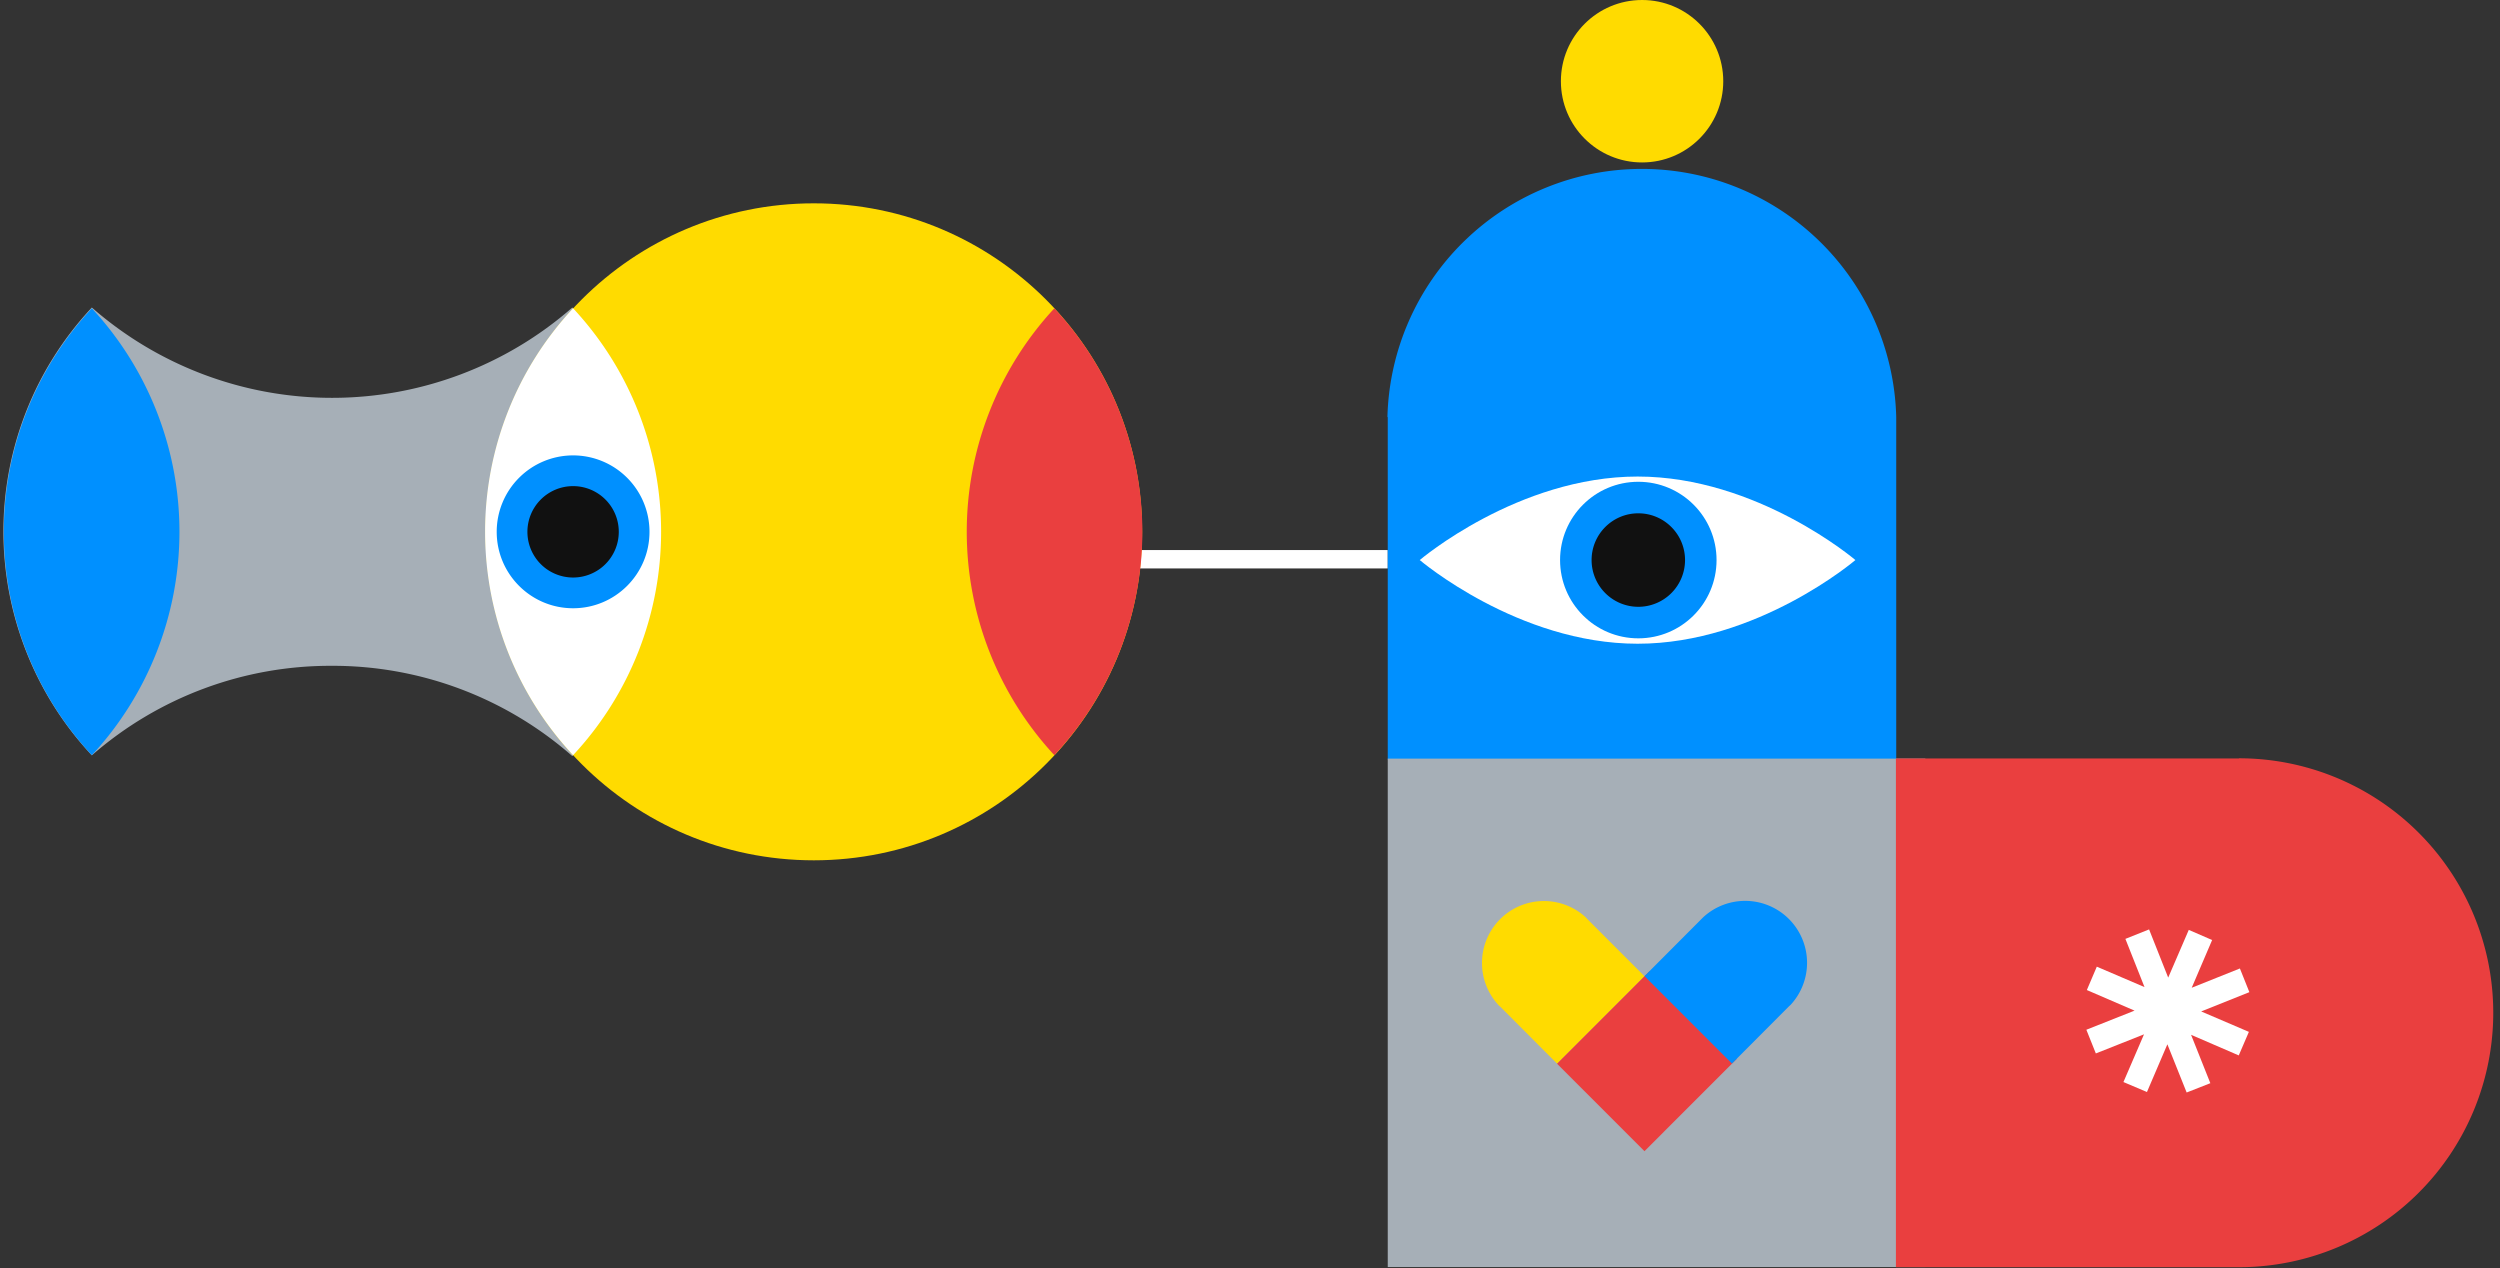 <svg fill="none" height="138" width="272" xmlns="http://www.w3.org/2000/svg"><rect width="100%" height="100%" fill="#333333" stroke="none"/><path d="M100.429 60.846h50.557" stroke="#fff" stroke-miterlimit="10" stroke-width="2"/><path d="M36.147 72.44a39.476 39.476 0 0 1 26.122 9.826 35.648 35.648 0 0 0 0-48.807 39.679 39.679 0 0 1-52.277 0 35.648 35.648 0 0 0 0 48.722 39.442 39.442 0 0 1 26.155-9.74z" fill="#a6afb7"/><path d="M88.542 93.602c19.729 0 35.722-16.001 35.722-35.74 0-19.738-15.993-35.74-35.722-35.74-19.728 0-35.721 16.002-35.721 35.74 0 19.739 15.993 35.74 35.721 35.74z" fill="#ffdb00"/><path d="M114.714 33.544a35.769 35.769 0 0 0 0 48.62 35.645 35.645 0 0 0 9.574-24.31 35.645 35.645 0 0 0-9.574-24.31z" fill="#ea3f3f"/><path d="M62.353 33.544a35.648 35.648 0 0 0 0 48.62 35.648 35.648 0 0 0 0-48.62z" fill="#fff"/><path d="M9.992 33.544a35.648 35.648 0 0 0 0 48.62 35.767 35.767 0 0 0 0-48.62zM62.353 66.178c4.59 0 8.312-3.723 8.312-8.316a8.313 8.313 0 0 0-8.312-8.315 8.313 8.313 0 0 0-8.311 8.315c0 4.593 3.721 8.316 8.311 8.316z" fill="#0090ff"/><path d="M62.353 62.835a4.971 4.971 0 0 0 4.97-4.973 4.971 4.971 0 0 0-4.97-4.972 4.971 4.971 0 0 0-4.97 4.972 4.971 4.971 0 0 0 4.97 4.973z" fill="#111"/><path d="M150.987 45.376v37.269h55.323V45.377c-.183-7.224-3.179-14.09-8.35-19.134a27.682 27.682 0 0 0-38.658 0 27.708 27.708 0 0 0-8.35 19.133z" fill="#0090ff"/><path d="M178.658 17.674c4.878 0 8.832-3.956 8.832-8.837 0-4.88-3.954-8.837-8.832-8.837-4.879 0-8.833 3.956-8.833 8.837 0 4.88 3.954 8.837 8.833 8.837z" fill="#ffdb00"/><path d="M209.474 82.538h-58.487v55.316h58.487z" fill="#a6afb7"/><path d="M243.595 82.52h-37.32v55.351h37.32c7.339 0 14.377-2.916 19.566-8.108a27.693 27.693 0 0 0 0-39.152 27.662 27.662 0 0 0-19.566-8.109z" fill="#ea3f3f"/><path d="M163.018 109.334a.975.975 0 0 0 .196.178l6.202 6.223 9.508-9.513-6.202-6.205-.196-.214a6.732 6.732 0 0 0-9.318.208 6.743 6.743 0 0 0-.19 9.323z" fill="#ffdb00"/><path d="m179.46 105.675-10.053 10.058 9.512 9.518 10.053-10.059z" fill="#ea3f3f"/><path d="m185.322 99.785-.196.196-6.202 6.223 9.508 9.513 6.202-6.223.196-.178a6.743 6.743 0 0 0-.19-9.323 6.733 6.733 0 0 0-9.318-.207z" fill="#0090ff"/><path d="m244.732 107.947-1.031-2.578-5.242 2.098 2.221-5.192-2.541-1.103-2.239 5.192-2.08-5.245-2.577 1.031 2.08 5.246-5.19-2.223-1.084 2.543 5.19 2.24-5.243 2.08 1.031 2.579 5.242-2.081-2.239 5.192 2.559 1.085 2.222-5.192 2.097 5.245 2.577-1.013-2.097-5.264 5.189 2.241 1.102-2.561-5.19-2.222zM201.867 60.934s-10.663 9.104-23.689 9.104c-13.027 0-23.708-9.104-23.708-9.104s10.663-9.086 23.708-9.086c13.044 0 23.689 9.086 23.689 9.086z" fill="#fff"/><path d="M178.249 69.451c4.701 0 8.512-3.813 8.512-8.516s-3.811-8.517-8.512-8.517c-4.702 0-8.513 3.813-8.513 8.517s3.811 8.516 8.513 8.516z" fill="#0090ff"/><path d="M178.249 66.02a5.084 5.084 0 0 0 5.083-5.086c0-2.808-2.276-5.085-5.083-5.085s-5.083 2.277-5.083 5.085a5.084 5.084 0 0 0 5.083 5.086z" fill="#111"/></svg>